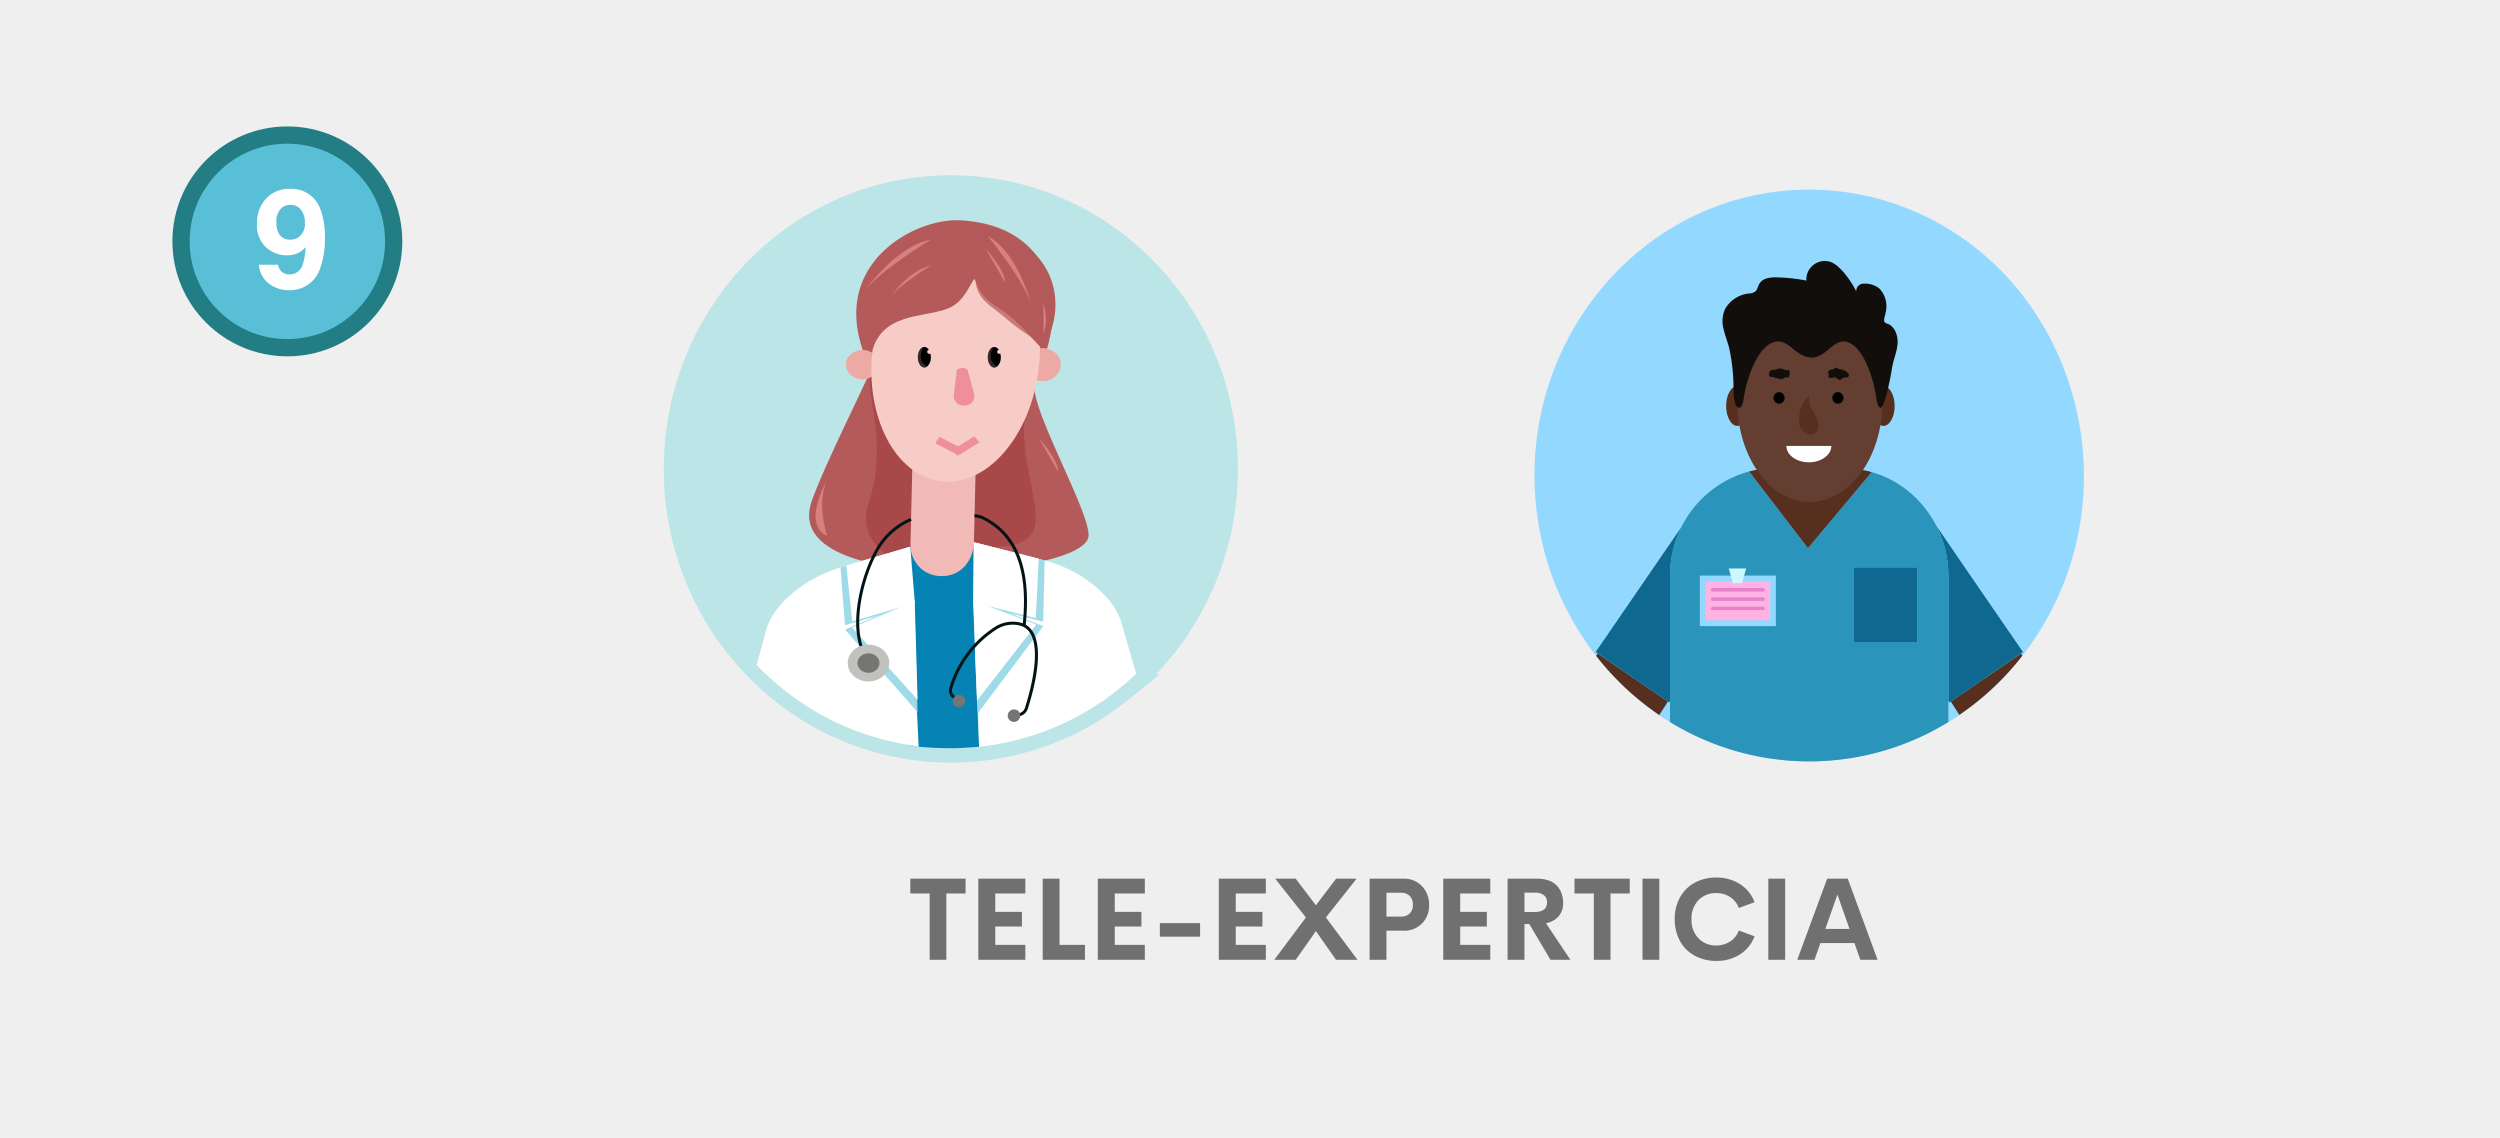 <svg xmlns="http://www.w3.org/2000/svg" width="435" height="198" viewBox="0 0 435 198">
  <g id="Grupo_4366" data-name="Grupo 4366" transform="translate(-4921 -144)">
    <rect id="Rectángulo_1052" data-name="Rectángulo 1052" width="435" height="198" transform="translate(4921 144)" fill="#efefef"/>
    <g id="Trazado_4591" data-name="Trazado 4591" transform="translate(4951 166)" fill="#59bfd6">
      <path d="M 20 38.5 C 15.058 38.5 10.413 36.576 6.919 33.081 C 3.424 29.587 1.5 24.942 1.5 20 C 1.5 15.058 3.424 10.413 6.919 6.919 C 10.413 3.424 15.058 1.5 20 1.5 C 24.942 1.5 29.587 3.424 33.081 6.919 C 36.576 10.413 38.5 15.058 38.5 20 C 38.5 24.942 36.576 29.587 33.081 33.081 C 29.587 36.576 24.942 38.5 20 38.5 Z" stroke="none"/>
      <path d="M 20 3 C 15.459 3 11.19 4.768 7.979 7.979 C 4.768 11.19 3 15.459 3 20 C 3 24.541 4.768 28.81 7.979 32.021 C 11.19 35.232 15.459 37 20 37 C 24.541 37 28.81 35.232 32.021 32.021 C 35.232 28.81 37 24.541 37 20 C 37 15.459 35.232 11.19 32.021 7.979 C 28.81 4.768 24.541 3 20 3 M 20 0 C 31.046 0 40 8.954 40 20 C 40 31.046 31.046 40 20 40 C 8.954 40 0 31.046 0 20 C 0 8.954 8.954 0 20 0 Z" stroke="none" fill="#227d84"/>
    </g>
    <path id="Trazado_4815" data-name="Trazado 4815" d="M.715-11.016a6.233,6.233,0,0,1,1.576-4.424,5.339,5.339,0,0,1,4.1-1.693,5.291,5.291,0,0,1,5.32,3.434,13.369,13.369,0,0,1,.82,5.121,14.572,14.572,0,0,1-.785,5.145A5.5,5.5,0,0,1,6.234.492,5.617,5.617,0,0,1,2.8-.639a4.458,4.458,0,0,1-1.746-3.3H4.383a2.011,2.011,0,0,0,.633,1.219,1.96,1.96,0,0,0,1.371.469,2.383,2.383,0,0,0,2.32-1.828A10.666,10.666,0,0,0,9.164-7.02a3.612,3.612,0,0,1-.973.879,4.414,4.414,0,0,1-2.309.563,5.25,5.25,0,0,1-3.6-1.4A5.127,5.127,0,0,1,.715-11.016ZM6.609-8.3a2.335,2.335,0,0,0,1.3-.4,2.756,2.756,0,0,0,1.137-2.52A3.561,3.561,0,0,0,8.373-13.5a2.234,2.234,0,0,0-1.846-.844,2.294,2.294,0,0,0-1.465.48A3.038,3.038,0,0,0,4.1-11.32a3.537,3.537,0,0,0,.615,2.268A2.3,2.3,0,0,0,6.609-8.3Z" transform="translate(4965 194)" fill="#fff"/>
    <g id="Grupo_4364" data-name="Grupo 4364" transform="translate(4418.839 -189.226)">
      <path id="Trazado_4822" data-name="Trazado 4822" d="M715.048,414.823a49.023,49.023,0,0,1-15.184,35.636q-1.465,1.393-3.042,2.657a46.59,46.59,0,0,1-24.3,10.046c-.153.016-.3.032-.457.046-.061.007-.122.012-.184.017-.135.013-.27.025-.405.035q-1.674.139-3.381.158c-.13,0-.259,0-.389,0-.291,0-.583,0-.872-.007q-2.158-.034-4.27-.265c-.183-.019-.365-.04-.548-.063q-.576-.069-1.147-.153c-.253-.037-.507-.075-.758-.117a46.743,46.743,0,0,1-23.258-10.988q-1.577-1.377-3.032-2.888a49.043,49.043,0,0,1-13.658-34.116c0-26.841,21.242-48.6,47.445-48.6S715.048,387.982,715.048,414.823Z" fill="#bbe5e7" stroke="#bbe5e7" stroke-miterlimit="10" stroke-width="5"/>
      <g id="Grupo_4363" data-name="Grupo 4363">
        <path id="Trazado_4823" data-name="Trazado 4823" d="M682.188,401.279v0h0a3.318,3.318,0,0,1,.07-1.618l0-.009a1.153,1.153,0,0,1,.077-.158l.014-.026c.018-.03.035-.07.06-.117.077-.171.191-.448.326-.8l0-.005c.452-1.163,1.147-3.128,1.6-4.621.145-.486.266-.921.345-1.263.16-.695.3-1.391.407-2.09h0a17.525,17.525,0,0,0-1.214-10.7c0-.005,0-.005-.005-.01a13.745,13.745,0,0,0-1.33-2.126v0a14,14,0,0,0-2.575-2.611l-.016-.01a15.735,15.735,0,0,0-4.412-2.37h-.007a18.865,18.865,0,0,0-2.274-.646,24.236,24.236,0,0,0-4.125-.54c-.245-.009-.491-.014-.745-.009-7.26.116-19.248,6.675-16.941,19.384a21.6,21.6,0,0,0,.849,3.2,28.22,28.22,0,0,0,1.386,3.275,1.023,1.023,0,0,1-.108.392l0,0c-.114.3-.314.755-.577,1.337v0c-2.015,4.437-7.836,16.184-9.618,21.377-1.809,5.263,2.307,8.528,8.795,10.3l.051.015h0l.014,0c.46.124.93.242,1.411.351h0a51.768,51.768,0,0,0,6.823,1.037h.021a.174.174,0,0,0,.031,0,.011.011,0,0,0,.011,0c.109.01.216.021.324.028h0q.91.08,1.837.132h0c2.142.124,4.335.157,6.507.11h0q1.149-.025,2.287-.081h.025l.147-.007.2-.011h.01a78.292,78.292,0,0,0,7.957-.812c1.059-.165,2.077-.351,3.037-.556.363-.078.715-.158,1.063-.241l.068-.015c4.332-1.041,7.281-2.478,7.551-4.125C692.115,423.188,683.021,407.219,682.188,401.279Z" fill="#b55959" opacity="0.99"/>
        <path id="Trazado_4824" data-name="Trazado 4824" d="M658.763,404.95s-3.71-11.42-5.079-7.554c-1.226,3.464,3.206,12.919-.407,23.439-2.39,6.958,5.348,10.729,7.75,11.332s10.727-3.564,15-3.8c14.06-.783-.659-14.875,6.312-28.876C684.8,394.545,658.763,404.95,658.763,404.95Z" fill="#9e3939" opacity="0.55"/>
        <path id="Trazado_4825" data-name="Trazado 4825" d="M670.647,444.677l-9.91-.188a.526.526,0,0,1-.545-.505l.755-31.264a.534.534,0,0,1,.569-.484l9.91.189a.527.527,0,0,1,.546.5l-.756,31.265A.533.533,0,0,1,670.647,444.677Z" fill="#f2bab6"/>
        <ellipse id="Elipse_752" data-name="Elipse 752" cx="3.21" cy="2.848" rx="3.21" ry="2.848" transform="translate(680.303 393.824)" fill="#eda9a4"/>
        <ellipse id="Elipse_753" data-name="Elipse 753" cx="2.876" cy="2.552" rx="2.876" ry="2.552" transform="translate(649.35 394.119)" fill="#eda9a4"/>
        <ellipse id="Elipse_754" data-name="Elipse 754" cx="3.21" cy="2.848" rx="3.21" ry="2.848" transform="translate(680.303 393.824)" fill="#eda9a4"/>
        <ellipse id="Elipse_755" data-name="Elipse 755" cx="21.455" cy="14.553" rx="21.455" ry="14.553" transform="translate(651.471 415.25) rotate(-83.238)" fill="#f7cbc6"/>
        <path id="Trazado_4826" data-name="Trazado 4826" d="M671.851,381.007c-.086,4.36,2.638,5.241,5.281,7.554,3.171,2.773,6.426,4.5,5.971,4.034L671.883,381A.018.018,0,0,0,671.851,381.007Z" fill="#9e3939" opacity="0.55"/>
        <path id="Trazado_4827" data-name="Trazado 4827" d="M683.513,393.823c-.79-.328-3.752-4.651-7.637-7.027-3.711-2.27-3.548-4.221-4.156-5.043-.87.948-1.8,4.223-4.939,5.279-4.376,1.473-10.942.772-12.8,7.087-4.4-8.94,1.125-21.3,15.937-21.191C684.858,373.042,688.957,385.48,683.513,393.823Z" fill="#b55959" opacity="0.99"/>
        <path id="Trazado_4828" data-name="Trazado 4828" d="M670.036,403.789h0a1.7,1.7,0,0,1-1.915-1.776l.505-4.284c.028-.236.441-.437.919-.465h0c.479-.029.917.122.98.353l1.143,4.187A1.637,1.637,0,0,1,670.036,403.789Z" fill="#ef8f99"/>
        <path id="Trazado_4829" data-name="Trazado 4829" d="M668.832,412.387l-3.875-1.992a.063.063,0,0,1-.027-.09l.666-1.019a.079.079,0,0,1,.1-.024l3.874,1.991a.063.063,0,0,1,.028.091l-.666,1.019A.081.081,0,0,1,668.832,412.387Z" fill="#ef8f99"/>
        <path id="Trazado_4830" data-name="Trazado 4830" d="M667.988,411.433l3.679-2.265a.081.081,0,0,1,.1.017l.757.967a.062.062,0,0,1-.019.092l-3.679,2.265a.081.081,0,0,1-.1-.016l-.757-.968A.062.062,0,0,1,667.988,411.433Z" fill="#ef8f99"/>
        <path id="Trazado_4831" data-name="Trazado 4831" d="M672.52,463.162s-3.092.248-4.427.256c-.13,0-.259,0-.389,0-.291,0-.583,0-.872-.007q-2.434-.034-4.814-.265l-1.909-.333.095-7.5.026-2.1h0l.112-8.881v0l.074-5.63,0-.279h0l0-.218v0l0-.186v0l.072-5.8.005-.2,0-.3V431.7l0-.137.014-1.151v-.026l0-.076.023-1.944.007-.442c0,.111.009.219.019.328v.011a5.767,5.767,0,0,0,1.86,3.891c.086.079.177.153.27.225h0a5.459,5.459,0,0,0,3.38,1.087,5.267,5.267,0,0,0,3.127-.977h0a5.3,5.3,0,0,0,.838-.753,5.935,5.935,0,0,0,1.283-2.324,6.707,6.707,0,0,0,.228-1.093v-.009c.027-.2.043-.407.05-.614v.084l.021,1.541.038,3.079.065,5.186.005.191,0,.217v.09l0,.286.084,6.663v0l.007.458h0l.028,2.151v.041Z" fill="#0683b5"/>
        <g id="Grupo_4351" data-name="Grupo 4351">
          <path id="Trazado_4832" data-name="Trazado 4832" d="M660.109,462.815a46.743,46.743,0,0,1-23.258-10.988q-1.577-1.377-3.032-2.888l1.649-6.088c1.2-4.417,6.742-9.045,12.946-10.893l1.012-.3h0l0,0,2.795-.832h0l1.83-.545h0l2.146-.641h0l.716-.212.151-.044,3.283-.979v.021l.017.362.026.531.1,2.057v.008l.01.183.021.458.011.2.27,5.633.01.183,0,.13.005.082v.058l.013.272.285,5.919.49,10.243h0l.11,2.313.288,6.033,0,.063Z" fill="#fff"/>
          <g id="Grupo_4350" data-name="Grupo 4350">
            <path id="Trazado_4833" data-name="Trazado 4833" d="M661.252,438.451l-.438.134-2.451.724-9.177,2.714-.774-10.055,11.944-3.568.446,9.856.443-.19Z" fill="#9edae8"/>
            <path id="Trazado_4834" data-name="Trazado 4834" d="M661.808,457.144l-.081-.093L649.21,442.774l9.174-3.891,2.425-1.031.441-.186.008.366Z" fill="#9edae8"/>
            <path id="Trazado_4835" data-name="Trazado 4835" d="M661.345,438.149l-10.894,3.208-1.027-9.75,11.124-3.242Z" fill="#fff"/>
            <path id="Trazado_4836" data-name="Trazado 4836" d="M661.822,454.965l-11.4-12.526,10.891-4.615Z" fill="#fff"/>
          </g>
        </g>
        <path id="Trazado_4837" data-name="Trazado 4837" d="M699.864,450.459q-1.465,1.393-3.042,2.657a46.59,46.59,0,0,1-24.3,10.046l-.178-8.254-.347-16.474-.01-.284v-.283l-.186-8.6-.034-1.637v-.025l3.272.846.055.014h0l.179.046,3.82.984h0l3.8.981h0l1.033.266c.023.005.047.013.07.02,6.276,1.64,11.956,6.228,13.274,10.773Z" fill="#fff"/>
        <g id="Grupo_4352" data-name="Grupo 4352">
          <path id="Trazado_4838" data-name="Trazado 4838" d="M671.582,438.325l.44.116,2.459.624,9.191,2.335.262-10.645-12.169-3.146.247,10.489-.449-.174Z" fill="#9edae8"/>
          <path id="Trazado_4839" data-name="Trazado 4839" d="M672.32,457.294l.071-.095,11.294-15.02-9.254-3.557-2.456-.947-.447-.171.018.384Z" fill="#9edae8"/>
          <path id="Trazado_4840" data-name="Trazado 4840" d="M671.47,438.015l10.921,2.76.509-10.349-11.331-2.844Z" fill="#fff"/>
          <path id="Trazado_4841" data-name="Trazado 4841" d="M672.16,455.143,682.471,441.9l-11-4.223Z" fill="#fff"/>
        </g>
        <g id="Grupo_4360" data-name="Grupo 4360">
          <g id="Grupo_4353" data-name="Grupo 4353">
            <path id="Trazado_4842" data-name="Trazado 4842" d="M653.078,448.171c-4.193-4.826-.8-17.022,2.7-21.209a12.573,12.573,0,0,1,4.8-3.6l.2.485a12.071,12.071,0,0,0-4.6,3.451c-1.748,2.089-3.4,6.164-4.123,10.14-.833,4.609-.317,8.394,1.414,10.386Z" fill="#021416"/>
          </g>
          <g id="Grupo_4359" data-name="Grupo 4359">
            <g id="Grupo_4354" data-name="Grupo 4354">
              <path id="Trazado_4843" data-name="Trazado 4843" d="M680.619,442.086l-.524-.057c1.028-9.58-1.277-15.623-7.045-18.475a4.782,4.782,0,0,0-1.358-.338l.073-.522a5.178,5.178,0,0,1,1.519.389C679.273,426.043,681.672,432.259,680.619,442.086Z" fill="#021416"/>
            </g>
            <g id="Grupo_4358" data-name="Grupo 4358">
              <g id="Grupo_4356" data-name="Grupo 4356">
                <g id="Grupo_4355" data-name="Grupo 4355">
                  <ellipse id="Elipse_756" data-name="Elipse 756" cx="3.614" cy="3.206" rx="3.614" ry="3.206" transform="translate(649.663 445.389)" fill="#c1c1bd"/>
                </g>
                <ellipse id="Elipse_757" data-name="Elipse 757" cx="1.915" cy="1.699" rx="1.915" ry="1.699" transform="translate(651.362 446.896)" fill="#757572"/>
              </g>
              <g id="Grupo_4357" data-name="Grupo 4357">
                <path id="Trazado_4844" data-name="Trazado 4844" d="M679.095,457.891h-.51v-.526h.51a1.423,1.423,0,0,0,1.381-.9c.959-2.971,3.749-12.784-.624-14.328a5.238,5.238,0,0,0-4.4.677,18.565,18.565,0,0,0-7.636,10.362,1.158,1.158,0,0,0,.624,1.221l.513.293-.261.457-.513-.293a1.677,1.677,0,0,1-.879-1.782,18.877,18.877,0,0,1,7.892-10.715,5.731,5.731,0,0,1,4.832-.716c4.69,1.656,2.226,11.031.95,14.986A1.951,1.951,0,0,1,679.095,457.891Z" fill="#021416"/>
              </g>
              <path id="Trazado_4845" data-name="Trazado 4845" d="M670.091,455.083a1.084,1.084,0,1,1-1.076-.954A1.021,1.021,0,0,1,670.091,455.083Z" fill="#757572"/>
              <path id="Trazado_4846" data-name="Trazado 4846" d="M679.661,457.628a1.083,1.083,0,1,1-1.076-.954A1.021,1.021,0,0,1,679.661,457.628Z" fill="#757572"/>
            </g>
          </g>
        </g>
        <path id="Trazado_4847" data-name="Trazado 4847" d="M646.094,416.727s-4.548,7.7,0,9.751C646.094,426.478,644.1,420.808,646.094,416.727Z" fill="#d88080"/>
        <path id="Trazado_4848" data-name="Trazado 4848" d="M682.932,409.463s3.363,3.709,3.363,5.889Z" fill="#d88080"/>
        <path id="Trazado_4849" data-name="Trazado 4849" d="M664.084,374.95s-7.859,4.713-11.26,8.573C652.824,383.523,658.271,375.959,664.084,374.95Z" fill="#d88080"/>
        <path id="Trazado_4850" data-name="Trazado 4850" d="M683.722,385.939s.951,3.186,0,5.243Z" fill="#d88080"/>
        <path id="Trazado_4851" data-name="Trazado 4851" d="M664.129,379.447s-4.81,2.884-6.891,5.246C657.238,384.693,660.571,380.064,664.129,379.447Z" fill="#d88080"/>
        <path id="Trazado_4852" data-name="Trazado 4852" d="M674.044,374.342s5.647,6.762,7.408,11.4C681.452,385.747,679.149,377.007,674.044,374.342Z" fill="#d88080"/>
        <path id="Trazado_4853" data-name="Trazado 4853" d="M673.687,376.5s3.363,3.709,3.363,5.889Z" fill="#d88080"/>
        <g id="Grupo_4361" data-name="Grupo 4361">
          <path id="Trazado_4854" data-name="Trazado 4854" d="M664.128,395.382a2.107,2.107,0,0,1-.585,1.564.823.823,0,0,1-.542.221c-.623,0-1.127-.8-1.127-1.785,0-.907.425-1.658.978-1.772a.687.687,0,0,1,.149-.016.959.959,0,0,1,.777.5.366.366,0,0,0-.293.342.381.381,0,0,0,.4.356.441.441,0,0,0,.168-.033A2.781,2.781,0,0,1,664.128,395.382Z"/>
          <path id="Trazado_4855" data-name="Trazado 4855" d="M663.543,396.946a.823.823,0,0,1-.542.221c-.623,0-1.127-.8-1.127-1.785,0-.907.425-1.658.978-1.772a2.884,2.884,0,0,0-.391,2.2A1.725,1.725,0,0,0,663.543,396.946Z" fill="#665757" opacity="0.47"/>
        </g>
        <g id="Grupo_4362" data-name="Grupo 4362">
          <path id="Trazado_4856" data-name="Trazado 4856" d="M676.3,395.389a2.1,2.1,0,0,1-.586,1.565.818.818,0,0,1-.541.221c-.623,0-1.128-.8-1.128-1.786,0-.907.426-1.657.979-1.772a.752.752,0,0,1,.149-.015.959.959,0,0,1,.777.5.366.366,0,0,0-.293.342.381.381,0,0,0,.4.356.441.441,0,0,0,.168-.033A2.779,2.779,0,0,1,676.3,395.389Z"/>
          <path id="Trazado_4857" data-name="Trazado 4857" d="M675.713,396.954a.818.818,0,0,1-.541.221c-.623,0-1.128-.8-1.128-1.786,0-.907.426-1.657.979-1.772a2.886,2.886,0,0,0-.391,2.2A1.726,1.726,0,0,0,675.713,396.954Z" fill="#665757" opacity="0.47"/>
        </g>
      </g>
    </g>
    <g id="Grupo_4365" data-name="Grupo 4365" transform="translate(4365.579 -195.244)">
      <path id="Trazado_4858" data-name="Trazado 4858" d="M887.321,375.524a46.067,46.067,0,0,0-17.1-3.28c-29.736,0-52.4,28.047-47,58.745a50.492,50.492,0,0,0,9.932,22.379h0c19.163,24.495,55.044,24.461,74.172-.038h0C927.943,426.755,917.4,387.526,887.321,375.524Z" fill="#93d9ff"/>
      <path id="Trazado_4859" data-name="Trazado 4859" d="M894.685,461.456c-.242-.259-.153-.159-.248-.3v3.713q.97-.594,1.911-1.236l-1.481-2.306Z" fill="#93d9ff"/>
      <path id="Trazado_4860" data-name="Trazado 4860" d="M845.811,461.456l-.182-.128-1.5,2.332q.922.627,1.874,1.21v-3.629C845.974,461.286,845.85,461.414,845.811,461.456Z" fill="#93d9ff"/>
      <path id="Trazado_4861" data-name="Trazado 4861" d="M893.24,432.8c-.041-.11-.082-.217-.123-.323C893.159,432.583,893.2,432.691,893.24,432.8Z" fill="#002b75"/>
      <path id="Trazado_4862" data-name="Trazado 4862" d="M893.468,433.452c-.014-.044-.029-.087-.044-.131C893.439,433.365,893.454,433.408,893.468,433.452Z" fill="#002b75"/>
      <path id="Trazado_4863" data-name="Trazado 4863" d="M893.356,433.122c-.029-.083-.058-.164-.088-.245C893.3,432.959,893.327,433.04,893.356,433.122Z" fill="#002b75"/>
      <path id="Trazado_4864" data-name="Trazado 4864" d="M893.775,434.476c-.023-.085-.047-.169-.071-.253C893.728,434.307,893.752,434.391,893.775,434.476Z" fill="#002b75"/>
      <path id="Trazado_4865" data-name="Trazado 4865" d="M893.68,434.137c-.033-.114-.066-.226-.1-.336C893.614,433.912,893.648,434.024,893.68,434.137Z" fill="#002b75"/>
      <path id="Trazado_4866" data-name="Trazado 4866" d="M893.864,434.82c-.016-.065-.033-.129-.05-.193C893.831,434.691,893.848,434.755,893.864,434.82Z" fill="#002b75"/>
      <path id="Trazado_4867" data-name="Trazado 4867" d="M893.1,432.441c-.055-.141-.112-.279-.168-.414C892.993,432.164,893.049,432.3,893.1,432.441Z" fill="#002b75"/>
      <path id="Trazado_4868" data-name="Trazado 4868" d="M892.734,431.567c-.057-.125-.113-.246-.169-.363C892.622,431.324,892.679,431.445,892.734,431.567Z" fill="#002b75"/>
      <path id="Trazado_4869" data-name="Trazado 4869" d="M892.921,431.995c-.054-.128-.108-.252-.163-.373C892.814,431.746,892.868,431.87,892.921,431.995Z" fill="#002b75"/>
      <path id="Trazado_4870" data-name="Trazado 4870" d="M892.519,431.108c-.055-.113-.11-.224-.164-.33C892.411,430.887,892.465,431,892.519,431.108Z" fill="#002b75"/>
      <path id="Trazado_4871" data-name="Trazado 4871" d="M894.437,460.935v.19C894.438,461.064,894.437,461,894.437,460.935Z" fill="#002b75"/>
      <path id="Trazado_4872" data-name="Trazado 4872" d="M894.035,435.574c-.013-.064-.025-.127-.039-.19C893.916,435.013,893.962,435.22,894.035,435.574Z" fill="#002b75"/>
      <path id="Trazado_4873" data-name="Trazado 4873" d="M907.414,452.65,892.2,430.489c.072.135-.708-1.012,15.205,22.174Z" fill="#cdf8ff"/>
      <path id="Trazado_4874" data-name="Trazado 4874" d="M889.705,426.848l-.009.007.072.084Z" fill="#cdf8ff"/>
      <path id="Trazado_4875" data-name="Trazado 4875" d="M894.867,461.328l1.481,2.306a48.776,48.776,0,0,0,10.974-10.3l-.244-.379C901.408,456.853,896.66,460.062,894.867,461.328Z" fill="#572f1f"/>
      <path id="Trazado_4876" data-name="Trazado 4876" d="M894.333,437.5c.148,1.426.1.154.1,23.659a1.19,1.19,0,0,0,.248.3c.012-.008,12.738-8.768,12.748-8.757q-7.617-11.04-15.179-22.118A19.18,19.18,0,0,1,894.333,437.5Z" fill="#0f688f"/>
      <path id="Trazado_4877" data-name="Trazado 4877" d="M833.418,452.951l-.268.417a48.754,48.754,0,0,0,10.981,10.292l1.5-2.332C843.832,460.059,839.726,457.29,833.418,452.951Z" fill="#572f1f"/>
      <path id="Trazado_4878" data-name="Trazado 4878" d="M845.811,461.456c.039-.042.163-.17.194-.215V439.5a19.179,19.179,0,0,1,2.027-8.611q-7.483,10.9-14.969,21.81S845.019,460.9,845.811,461.456Z" fill="#0f688f"/>
      <path id="Trazado_4879" data-name="Trazado 4879" d="M859.931,421.237v0a17.836,17.836,0,0,0-8.237,4.62v0A17.845,17.845,0,0,1,859.931,421.237Z" fill="#93d9ff"/>
      <path id="Trazado_4880" data-name="Trazado 4880" d="M884.236,422.614a17.908,17.908,0,0,1,2.357,1.43A17.823,17.823,0,0,0,884.236,422.614Z" fill="#93d9ff"/>
      <path id="Trazado_4881" data-name="Trazado 4881" d="M881.1,421.389q.27.076.535.16Q881.367,421.465,881.1,421.389Z" fill="#93d9ff"/>
      <path id="Trazado_4882" data-name="Trazado 4882" d="M881.634,421.55q.266.084.528.177Q881.9,421.634,881.634,421.55Z" fill="#93d9ff"/>
      <path id="Trazado_4883" data-name="Trazado 4883" d="M888.726,425.834c-.125-.123-.253-.243-.381-.362.128.119.256.239.381.362Z" fill="#93d9ff"/>
      <path id="Trazado_4884" data-name="Trazado 4884" d="M893.814,434.627a18.971,18.971,0,0,0-5.088-8.793h0a17.855,17.855,0,0,0-7.63-4.445l-11.091,13.245-10.243-13.355A18.7,18.7,0,0,0,846.005,439.5v25.37a46.2,46.2,0,0,0,48.432,0C894.437,437.346,894.664,437.893,893.814,434.627Zm-4.782,16.421H877.96V437.964h11.072Z" fill="#2b94ba"/>
      <path id="Trazado_4885" data-name="Trazado 4885" d="M870.005,434.634,881.1,421.389a17.174,17.174,0,0,0-2.495-.514c-4.126,5.614-11.2,6.648-16.008-.071a17.219,17.219,0,0,0-2.831.475Z" fill="#572f1f"/>
      <rect id="Rectángulo_1065" data-name="Rectángulo 1065" width="11.072" height="13.085" transform="translate(877.96 437.964)" fill="#0f688f"/>
      <ellipse id="Elipse_758" data-name="Elipse 758" cx="1.951" cy="3.464" rx="1.951" ry="3.464" transform="translate(881.188 406.422)" fill="#572f1f"/>
      <ellipse id="Elipse_759" data-name="Elipse 759" cx="1.951" cy="3.464" rx="1.951" ry="3.464" transform="translate(855.768 406.422)" fill="#572f1f"/>
      <ellipse id="Elipse_760" data-name="Elipse 760" cx="12.624" cy="17.465" rx="12.624" ry="17.465" transform="translate(857.719 391.656)" fill="#633e31"/>
      <path id="Trazado_4886" data-name="Trazado 4886" d="M870.164,419.687c2.161,0,3.912-1.279,3.912-2.856h-7.824C866.252,418.408,868,419.687,870.164,419.687Z" fill="#fff"/>
      <path id="Trazado_4887" data-name="Trazado 4887" d="M870.159,408.281c-.4.04-1.742,1.78-1.683,3.839a2.616,2.616,0,0,0,.561,1.982c.922.939,2.554,1.2,2.8-.689.191-1.456-1.376-2.722-1.647-4.281C870.143,408.861,870.233,408.531,870.159,408.281Z" fill="#572f1f"/>
      <ellipse id="Elipse_761" data-name="Elipse 761" cx="0.967" cy="1.006" rx="0.967" ry="1.006" transform="translate(864.005 407.474)"/>
      <ellipse id="Elipse_762" data-name="Elipse 762" cx="0.967" cy="1.006" rx="0.967" ry="1.006" transform="translate(874.249 407.474)"/>
      <path id="Trazado_4888" data-name="Trazado 4888" d="M877.079,404.736c-.266.322-.784.1-1.1.331-.173.128-.333.5-.781.145-.308-.245-.372-.377-.872-.256a1.059,1.059,0,0,1-.466.043.36.36,0,0,1-.295-.332c0-.134.106-.269.052-.392-.028-.065-.1-.107-.119-.174-.061-.18.229-.588.791-.571.2.006.181-.05.281-.174a.4.4,0,0,1,.385-.117c.194.038.329.187.511.242a2.253,2.253,0,0,1,1.446.629C877.04,404.273,877.268,404.508,877.079,404.736Z" fill="#110e0b"/>
      <path id="Trazado_4889" data-name="Trazado 4889" d="M866.781,404.575c-.1.53-.514.3-.734.341s-.364.29-.585.314a3.308,3.308,0,0,1-.718-.146,3.994,3.994,0,0,1-.774-.217c-.2-.071-.508.035-.666-.152s-.054-.653.056-.849c.142-.252.321-.251.56-.255.414-.007,1.079-.257,1.249-.254.384.007.724.3,1.107.3.179,0,.4-.05.505.1a.568.568,0,0,1,.032.4C866.8,404.293,866.808,404.437,866.781,404.575Z" fill="#110e0b"/>
      <path id="Trazado_4890" data-name="Trazado 4890" d="M882.479,389.493a3.962,3.962,0,0,0-3.149-.853,1.311,1.311,0,0,0-.926,1.3c-.822-1.685-2.694-4.412-4.371-5.085a3.2,3.2,0,0,0-4.3,3.21,30.465,30.465,0,0,0-5.161-.559c-3.495-.078-3.007,1.756-3.663,2.4a1.843,1.843,0,0,1-1.02.393,5.4,5.4,0,0,0-4.278,2.668,5.056,5.056,0,0,0-.306,3.441c.244,1.151.7,2.242.989,3.381a33.023,33.023,0,0,1,.756,6.792c.021.565-.02,3.911,1.091,3.6.5-.142.673-1.522.759-2.045.514-3.137,2.387-8.916,5.539-9.457,2.272-.391,3.45,2.692,6.173,2.784v0h.067v0c2.6-.1,3.712-3.176,5.884-2.784,3.007.541,4.793,6.32,5.284,9.457.081.523.245,1.9.722,2.045.8.241,1.932-5.968,2.042-6.761.186-1.335.747-2.59.939-3.925a4.394,4.394,0,0,0-.393-2.712,3.321,3.321,0,0,0-.781-.944c-.292-.229-.808-.274-1.044-.564s.148-1.294.2-1.695A4.476,4.476,0,0,0,882.479,389.493Z" fill="#110e0b"/>
      <rect id="Rectángulo_1066" data-name="Rectángulo 1066" width="12.225" height="7.793" transform="translate(851.693 439.894)" fill="#ffb3e2" stroke="#93d9ff" stroke-miterlimit="10" stroke-width="1"/>
      <path id="Trazado_4891" data-name="Trazado 4891" d="M862.213,442.173H853.4a.293.293,0,0,1-.287-.3h0a.294.294,0,0,1,.287-.3h8.816a.294.294,0,0,1,.287.3h0A.293.293,0,0,1,862.213,442.173Z" fill="#e880ca"/>
      <path id="Trazado_4892" data-name="Trazado 4892" d="M862.213,443.791H853.4a.294.294,0,0,1-.287-.3h0a.294.294,0,0,1,.287-.3h8.816a.294.294,0,0,1,.287.3h0A.294.294,0,0,1,862.213,443.791Z" fill="#e880ca"/>
      <path id="Trazado_4893" data-name="Trazado 4893" d="M862.213,445.408H853.4a.294.294,0,0,1-.287-.3h0a.293.293,0,0,1,.287-.3h8.816a.293.293,0,0,1,.287.3h0A.294.294,0,0,1,862.213,445.408Z" fill="#e880ca"/>
      <path id="Trazado_4894" data-name="Trazado 4894" d="M858.519,440.708l-1.576.008q-.361-1.278-.722-2.557h3.037Z" fill="#cdf8ff"/>
    </g>
    <path id="Trazado_4895" data-name="Trazado 4895" d="M10.01,4.889V7.467H6.66V19H3.76V7.467H.391V4.889Zm10.4,2.578H15.176v3.2h4.639v2.549H15.176v3.193H20.41V19H12.227V4.889H20.41Zm5.947,8.945h4.424V19H23.428V4.889h2.93ZM41.2,7.467H35.967v3.2h4.639v2.549H35.967v3.193H41.2V19H33.018V4.889H41.2Zm2.617,7.51V12.623h7v2.354Zm18.438-7.51H57.021v3.2H61.66v2.549H57.021v3.193h5.234V19H54.072V4.889h8.184ZM63.73,19l5.5-7.363L63.887,4.889h3.564l3.516,4.629,3.516-4.629h3.564l-5.342,6.748L78.2,19h-3.73l-3.506-4.99L67.461,19ZM86.182,4.889A4.247,4.247,0,0,1,89.434,6.2a4.569,4.569,0,0,1,1.23,3.247,4.456,4.456,0,0,1-1.221,3.228,4.324,4.324,0,0,1-3.262,1.265H83.242V19h-2.93V4.889Zm-.488,6.6a2.153,2.153,0,0,0,1.611-.552,2.1,2.1,0,0,0,.537-1.528A2.081,2.081,0,0,0,87.3,7.9a2.134,2.134,0,0,0-1.606-.562H83.242v4.15Zm15.615-4.023H96.074v3.2h4.639v2.549H96.074v3.193h5.234V19H93.125V4.889h8.184ZM111.777,19l-3.672-6.211h-.85V19h-2.93V4.889h5.117a5.919,5.919,0,0,1,2.051.327,3.546,3.546,0,0,1,1.421.908,3.889,3.889,0,0,1,.8,1.333,4.876,4.876,0,0,1,.269,1.65,3.446,3.446,0,0,1-.771,2.319A3.888,3.888,0,0,1,111,12.643L115.244,19ZM107.256,7.32v3.369h1.729q2.2,0,2.2-1.68a1.53,1.53,0,0,0-.537-1.24,2.554,2.554,0,0,0-1.66-.449Zm18.32-2.432V7.467h-3.35V19h-2.9V7.467h-3.369V4.889ZM127.793,19V4.889h2.93V19Zm12.822.2a7.877,7.877,0,0,1-2.876-.518,6.763,6.763,0,0,1-2.29-1.445,6.515,6.515,0,0,1-1.5-2.295,8,8,0,0,1-.547-3,7.644,7.644,0,0,1,.938-3.833,6.382,6.382,0,0,1,2.573-2.534,7.705,7.705,0,0,1,3.706-.879,7.488,7.488,0,0,1,4.141,1.143,6.255,6.255,0,0,1,2.529,3.145l-2.734,1a3.866,3.866,0,0,0-1.514-1.9,4.323,4.323,0,0,0-2.422-.684,4.145,4.145,0,0,0-3.086,1.23,4.528,4.528,0,0,0-1.211,3.32,4.534,4.534,0,0,0,1.216,3.325,4.14,4.14,0,0,0,3.081,1.235,4.307,4.307,0,0,0,2.417-.688,3.883,3.883,0,0,0,1.519-1.909l2.734,1a6.28,6.28,0,0,1-2.529,3.149A7.464,7.464,0,0,1,140.615,19.2Zm9.072-.2V4.889h2.93V19ZM165.7,19l-1.025-2.91H158.75L157.725,19h-3l5.2-14.111h3.584L168.7,19Zm-6.094-5.361h4.209l-2.1-5.986Z" transform="translate(5079 292)" fill="#707070"/>
  </g>
</svg>
